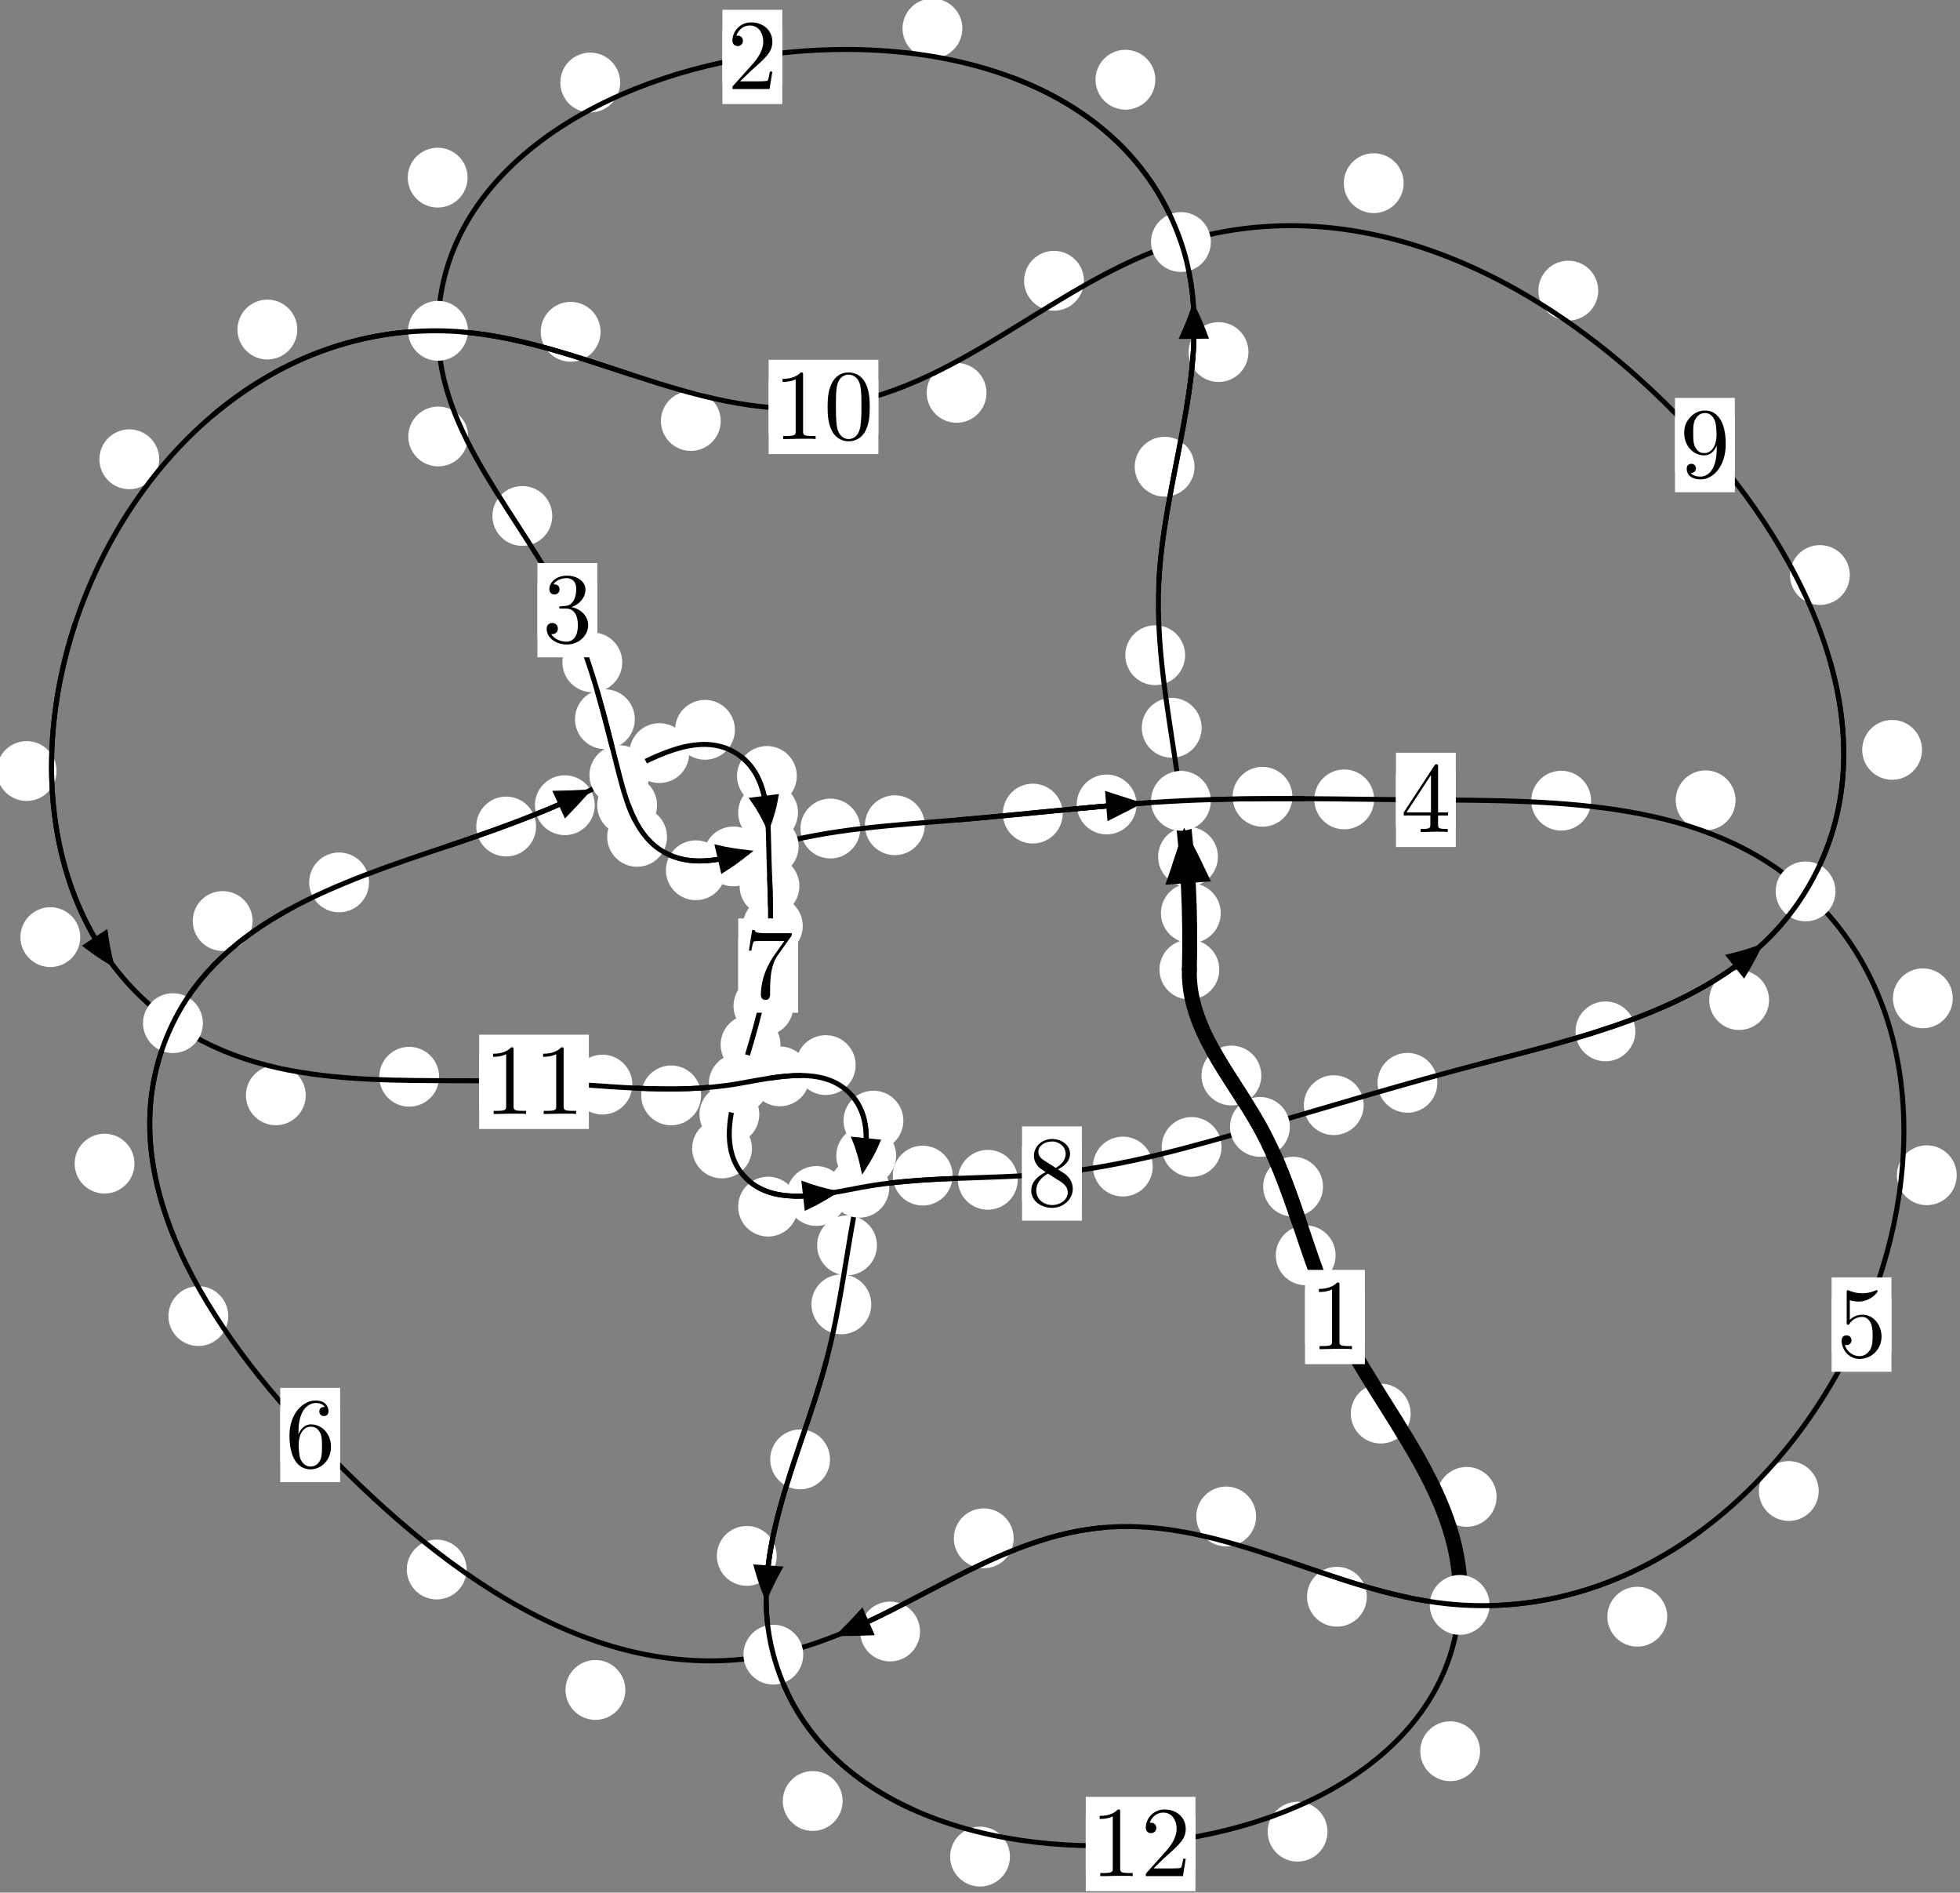 <?xml version="1.0"?>
<!-- Created by MetaPost 1.999 on 2021.07.06:0003 -->
<svg version="1.1" xmlns="http://www.w3.org/2000/svg" xmlns:xlink="http://www.w3.org/1999/xlink" width="195.845" height="189.07" viewBox="0 0 195.845 189.07">
<rect x="0" y="0" width="195.845" height="189.07" fill="#808080" stroke="none"/>
<!-- Original BoundingBox: -118.327408 -108.923355 77.517609 80.146210 -->
  <defs>
    <g transform="scale(0.01,0.01)" id="GLYPHcmr10_48">
      <path style="fill-rule: evenodd;" d="M460 -320C460 -400,455 -480,420 -554C374 -650,292 -666,250 -666C190 -666,117 -640,76 -547C44 -478,39 -400,39 -320C39 -245,43 -155,84 -79C127 2,200 22,249 22C303 22,379 1,423 -94C455 -163,460 -241,460 -320M249 -0C210 -0,151 -25,133 -121C122 -181,122 -273,122 -332C122 -396,122 -462,130 -516C149 -635,224 -644,249 -644C282 -644,348 -626,367 -527C377 -471,377 -395,377 -332C377 -257,377 -189,366 -125C351 -30,294 -0,249 -0"></path>
    </g>
    <g transform="scale(0.01,0.01)" id="GLYPHcmr10_49">
      <path style="fill-rule: evenodd;" d="M294 -640C294 -664,294 -666,271 -666C209 -602,121 -602,89 -602L89 -571C109 -571,168 -571,220 -597L220 -79C220 -43,217 -31,127 -31L95 -31L95 -0L257 -0L130 -3L217 -3L257 -3L297 -3L384 -3L419 -0L419 -31L387 -31C297 -31,294 -42,294 -79"></path>
    </g>
    <g transform="scale(0.01,0.01)" id="GLYPHcmr10_50">
      <path style="fill-rule: evenodd;" d="M127 -77L233 -180C389 -318,449 -372,449 -472C449 -586,359 -666,237 -666C124 -666,50 -574,50 -485C50 -429,100 -429,103 -429C120 -429,155 -441,155 -482C155 -508,137 -534,102 -534C94 -534,92 -534,89 -533C112 -598,166 -635,224 -635C315 -635,358 -554,358 -472C358 -392,308 -313,253 -251L61 -37C50 -26,50 -24,50 -0L421 -0L449 -174L424 -174C419 -144,412 -100,402 -85C395 -77,329 -77,307 -77"></path>
    </g>
    <g transform="scale(0.01,0.01)" id="GLYPHcmr10_51">
      <path style="fill-rule: evenodd;" d="M290 -352C372 -379,430 -449,430 -528C430 -610,342 -666,246 -666C145 -666,69 -606,69 -530C69 -497,91 -478,120 -478C151 -478,171 -500,171 -529C171 -579,124 -579,109 -579C140 -628,206 -641,242 -641C283 -641,338 -619,338 -529C338 -517,336 -459,310 -415C280 -367,246 -364,221 -363C213 -362,189 -360,182 -360C174 -359,167 -358,167 -348C167 -337,174 -337,191 -337L235 -337C317 -337,354 -269,354 -171C354 -35,285 -6,241 -6C198 -6,123 -23,88 -82C123 -77,154 -99,154 -137C154 -173,127 -193,98 -193C74 -193,42 -179,42 -135C42 -44,135 22,244 22C366 22,457 -69,457 -171C457 -253,394 -331,290 -352"></path>
    </g>
    <g transform="scale(0.01,0.01)" id="GLYPHcmr10_52">
      <path style="fill-rule: evenodd;" d="M294 -165L294 -78C294 -42,292 -31,218 -31L197 -31L197 -0L332 -0L238 -3L290 -3L332 -3L374 -3L427 -3L468 -0L468 -31L447 -31C373 -31,371 -42,371 -78L371 -165L471 -165L471 -196L371 -196L371 -651C371 -671,371 -677,355 -677C346 -677,343 -677,335 -665L28 -196L28 -165M300 -196L56 -196L300 -569"></path>
    </g>
    <g transform="scale(0.01,0.01)" id="GLYPHcmr10_53">
      <path style="fill-rule: evenodd;" d="M449 -201C449 -320,367 -420,259 -420C211 -420,168 -404,132 -369L132 -564C152 -558,185 -551,217 -551C340 -551,410 -642,410 -655C410 -661,407 -666,400 -666C399 -666,397 -666,392 -663C372 -654,323 -634,256 -634C216 -634,170 -641,123 -662C115 -665,113 -665,111 -665C101 -665,101 -657,101 -641L101 -345C101 -327,101 -319,115 -319C122 -319,124 -322,128 -328C139 -344,176 -398,257 -398C309 -398,334 -352,342 -334C358 -297,360 -258,360 -208C360 -173,360 -113,336 -71C312 -32,275 -6,229 -6C156 -6,99 -59,82 -118C85 -117,88 -116,99 -116C132 -116,149 -141,149 -165C149 -189,132 -214,99 -214C85 -214,50 -207,50 -161C50 -75,119 22,231 22C347 22,449 -74,449 -201"></path>
    </g>
    <g transform="scale(0.01,0.01)" id="GLYPHcmr10_54">
      <path style="fill-rule: evenodd;" d="M132 -328L132 -352C132 -605,256 -641,307 -641C331 -641,373 -635,395 -601C380 -601,340 -601,340 -556C340 -525,364 -510,386 -510C402 -510,432 -519,432 -558C432 -618,388 -666,305 -666C177 -666,42 -537,42 -316C42 -49,158 22,251 22C362 22,457 -72,457 -204C457 -331,368 -427,257 -427C189 -427,152 -376,132 -328M251 -6C188 -6,158 -66,152 -81C134 -128,134 -208,134 -226C134 -304,166 -404,256 -404C272 -404,318 -404,349 -342C367 -305,367 -254,367 -205C367 -157,367 -107,350 -71C320 -11,274 -6,251 -6"></path>
    </g>
    <g transform="scale(0.01,0.01)" id="GLYPHcmr10_55">
      <path style="fill-rule: evenodd;" d="M476 -609C485 -621,485 -623,485 -644L242 -644C120 -644,118 -657,114 -676L89 -676L56 -470L81 -470C84 -486,93 -549,106 -561C113 -567,191 -567,204 -567L411 -567C400 -551,321 -442,299 -409C209 -274,176 -135,176 -33C176 -23,176 22,222 22C268 22,268 -23,268 -33L268 -84C268 -139,271 -194,279 -248C283 -271,297 -357,341 -419"></path>
    </g>
    <g transform="scale(0.01,0.01)" id="GLYPHcmr10_56">
      <path style="fill-rule: evenodd;" d="M163 -457C117 -487,113 -521,113 -538C113 -599,178 -641,249 -641C322 -641,386 -589,386 -517C386 -460,347 -412,287 -377M309 -362C381 -399,430 -451,430 -517C430 -609,341 -666,250 -666C150 -666,69 -592,69 -499C69 -481,71 -436,113 -389C124 -377,161 -352,186 -335C128 -306,42 -250,42 -151C42 -45,144 22,249 22C362 22,457 -61,457 -168C457 -204,446 -249,408 -291C389 -312,373 -322,309 -362M209 -320L332 -242C360 -223,407 -193,407 -132C407 -58,332 -6,250 -6C164 -6,92 -68,92 -151C92 -209,124 -273,209 -320"></path>
    </g>
    <g transform="scale(0.01,0.01)" id="GLYPHcmr10_57">
      <path style="fill-rule: evenodd;" d="M367 -318L367 -286C367 -52,263 -6,205 -6C188 -6,134 -8,107 -42C151 -42,159 -71,159 -88C159 -119,135 -134,113 -134C97 -134,67 -125,67 -86C67 -19,121 22,206 22C335 22,457 -114,457 -329C457 -598,342 -666,253 -666C198 -666,149 -648,106 -603C65 -558,42 -516,42 -441C42 -316,130 -218,242 -218C303 -218,344 -260,367 -318M243 -241C227 -241,181 -241,150 -304C132 -341,132 -391,132 -440C132 -494,132 -541,153 -578C180 -628,218 -641,253 -641C299 -641,332 -607,349 -562C361 -530,365 -467,365 -421C365 -338,331 -241,243 -241"></path>
    </g>
  </defs>
  <path d="M121.978 91.225C121.978 90.432,121.663 89.672,121.103 89.111C120.542 88.551,119.782 88.236,118.989 88.236C118.197 88.236,117.437 88.551,116.876 89.111C116.316 89.672,116.001 90.432,116.001 91.225C116.001 92.018,116.316 92.778,116.876 93.338C117.437 93.899,118.197 94.214,118.989 94.214C119.782 94.214,120.542 93.899,121.103 93.338C121.663 92.778,121.978 92.018,121.978 91.225Z" style="fill: rgb(100%,100%,100%);stroke: none;"></path>
  <path d="M121.832 96.857C121.832 96.064,121.517 95.304,120.957 94.744C120.396 94.183,119.636 93.868,118.843 93.868C118.051 93.868,117.291 94.183,116.73 94.744C116.17 95.304,115.855 96.064,115.855 96.857C115.855 97.65,116.17 98.41,116.73 98.97C117.291 99.531,118.051 99.846,118.843 99.846C119.636 99.846,120.396 99.531,120.957 98.97C121.517 98.41,121.832 97.65,121.832 96.857Z" style="fill: rgb(100%,100%,100%);stroke: none;"></path>
  <path d="M120.066 72.705C120.066 71.912,119.751 71.152,119.19 70.592C118.63 70.031,117.869 69.716,117.077 69.716C116.284 69.716,115.524 70.031,114.963 70.592C114.403 71.152,114.088 71.912,114.088 72.705C114.088 73.498,114.403 74.258,114.963 74.818C115.524 75.379,116.284 75.694,117.077 75.694C117.869 75.694,118.63 75.379,119.19 74.818C119.751 74.258,120.066 73.498,120.066 72.705Z" style="fill: rgb(100%,100%,100%);stroke: none;"></path>
  <path d="M121.696 85.59C121.696 84.797,121.381 84.037,120.821 83.476C120.26 82.916,119.5 82.601,118.707 82.601C117.915 82.601,117.155 82.916,116.594 83.476C116.034 84.037,115.719 84.797,115.719 85.59C115.719 86.382,116.034 87.142,116.594 87.703C117.155 88.263,117.915 88.578,118.707 88.578C119.5 88.578,120.26 88.263,120.821 87.703C121.381 87.142,121.696 86.382,121.696 85.59Z" style="fill: rgb(100%,100%,100%);stroke: none;"></path>
  <path d="M119.358 46.624C119.358 45.832,119.043 45.072,118.483 44.511C117.922 43.951,117.162 43.636,116.37 43.636C115.577 43.636,114.817 43.951,114.256 44.511C113.696 45.072,113.381 45.832,113.381 46.624C113.381 47.417,113.696 48.177,114.256 48.738C114.817 49.298,115.577 49.613,116.37 49.613C117.162 49.613,117.922 49.298,118.483 48.738C119.043 48.177,119.358 47.417,119.358 46.624Z" style="fill: rgb(100%,100%,100%);stroke: none;"></path>
  <path d="M118.418 65.454C118.418 64.662,118.103 63.902,117.543 63.341C116.982 62.781,116.222 62.466,115.429 62.466C114.637 62.466,113.877 62.781,113.316 63.341C112.756 63.902,112.441 64.662,112.441 65.454C112.441 66.247,112.756 67.007,113.316 67.568C113.877 68.128,114.637 68.443,115.429 68.443C116.222 68.443,116.982 68.128,117.543 67.568C118.103 67.007,118.418 66.247,118.418 65.454Z" style="fill: rgb(100%,100%,100%);stroke: none;"></path>
  <path d="M115.443 7.964C115.443 7.171,115.129 6.411,114.568 5.851C114.008 5.29,113.247 4.975,112.455 4.975C111.662 4.975,110.902 5.29,110.341 5.851C109.781 6.411,109.466 7.171,109.466 7.964C109.466 8.757,109.781 9.517,110.341 10.077C110.902 10.638,111.662 10.953,112.455 10.953C113.247 10.953,114.008 10.638,114.568 10.077C115.129 9.517,115.443 8.757,115.443 7.964Z" style="fill: rgb(100%,100%,100%);stroke: none;"></path>
  <path d="M124.748 35.17C124.748 34.377,124.433 33.617,123.872 33.057C123.312 32.496,122.552 32.181,121.759 32.181C120.966 32.181,120.206 32.496,119.646 33.057C119.085 33.617,118.77 34.377,118.77 35.17C118.77 35.963,119.085 36.723,119.646 37.283C120.206 37.844,120.966 38.159,121.759 38.159C122.552 38.159,123.312 37.844,123.872 37.283C124.433 36.723,124.748 35.963,124.748 35.17Z" style="fill: rgb(100%,100%,100%);stroke: none;"></path>
  <path d="M61.966 8.245C61.966 7.452,61.651 6.692,61.09 6.132C60.53 5.571,59.769 5.256,58.977 5.256C58.184 5.256,57.424 5.571,56.863 6.132C56.303 6.692,55.988 7.452,55.988 8.245C55.988 9.038,56.303 9.798,56.863 10.358C57.424 10.919,58.184 11.234,58.977 11.234C59.769 11.234,60.53 10.919,61.09 10.358C61.651 9.798,61.966 9.038,61.966 8.245Z" style="fill: rgb(100%,100%,100%);stroke: none;"></path>
  <path d="M96.159 2.843C96.159 2.05,95.844 1.29,95.284 0.729C94.723 0.169,93.963 -0.146,93.17 -0.146C92.378 -0.146,91.617 0.169,91.057 0.729C90.496 1.29,90.181 2.05,90.181 2.843C90.181 3.635,90.496 4.395,91.057 4.956C91.617 5.516,92.378 5.831,93.17 5.831C93.963 5.831,94.723 5.516,95.284 4.956C95.844 4.395,96.159 3.635,96.159 2.843Z" style="fill: rgb(100%,100%,100%);stroke: none;"></path>
  <path d="M46.776 43.603C46.776 42.81,46.461 42.05,45.901 41.49C45.34 40.929,44.58 40.614,43.787 40.614C42.995 40.614,42.235 40.929,41.674 41.49C41.114 42.05,40.799 42.81,40.799 43.603C40.799 44.396,41.114 45.156,41.674 45.716C42.235 46.277,42.995 46.592,43.787 46.592C44.58 46.592,45.34 46.277,45.901 45.716C46.461 45.156,46.776 44.396,46.776 43.603Z" style="fill: rgb(100%,100%,100%);stroke: none;"></path>
  <path d="M46.719 17.745C46.719 16.952,46.404 16.192,45.844 15.631C45.283 15.071,44.523 14.756,43.73 14.756C42.938 14.756,42.178 15.071,41.617 15.631C41.057 16.192,40.742 16.952,40.742 17.745C40.742 18.537,41.057 19.297,41.617 19.858C42.178 20.418,42.938 20.733,43.73 20.733C44.523 20.733,45.283 20.418,45.844 19.858C46.404 19.297,46.719 18.537,46.719 17.745Z" style="fill: rgb(100%,100%,100%);stroke: none;"></path>
  <path d="M62.174 66.169C62.174 65.376,61.859 64.616,61.299 64.055C60.738 63.495,59.978 63.18,59.186 63.18C58.393 63.18,57.633 63.495,57.072 64.055C56.512 64.616,56.197 65.376,56.197 66.169C56.197 66.961,56.512 67.722,57.072 68.282C57.633 68.842,58.393 69.157,59.186 69.157C59.978 69.157,60.738 68.842,61.299 68.282C61.859 67.722,62.174 66.961,62.174 66.169Z" style="fill: rgb(100%,100%,100%);stroke: none;"></path>
  <path d="M55.182 51.544C55.182 50.751,54.867 49.991,54.307 49.43C53.746 48.87,52.986 48.555,52.193 48.555C51.401 48.555,50.641 48.87,50.08 49.43C49.52 49.991,49.205 50.751,49.205 51.544C49.205 52.336,49.52 53.096,50.08 53.657C50.641 54.217,51.401 54.532,52.193 54.532C52.986 54.532,53.746 54.217,54.307 53.657C54.867 53.096,55.182 52.336,55.182 51.544Z" style="fill: rgb(100%,100%,100%);stroke: none;"></path>
  <path d="M65.65 80.444C65.65 79.651,65.335 78.891,64.775 78.331C64.214 77.77,63.454 77.455,62.661 77.455C61.869 77.455,61.108 77.77,60.548 78.331C59.987 78.891,59.673 79.651,59.673 80.444C59.673 81.237,59.987 81.997,60.548 82.557C61.108 83.118,61.869 83.433,62.661 83.433C63.454 83.433,64.214 83.118,64.775 82.557C65.335 81.997,65.65 81.237,65.65 80.444Z" style="fill: rgb(100%,100%,100%);stroke: none;"></path>
  <path d="M63.431 71.847C63.431 71.054,63.116 70.294,62.556 69.733C61.995 69.173,61.235 68.858,60.443 68.858C59.65 68.858,58.89 69.173,58.329 69.733C57.769 70.294,57.454 71.054,57.454 71.847C57.454 72.639,57.769 73.399,58.329 73.96C58.89 74.52,59.65 74.835,60.443 74.835C61.235 74.835,61.995 74.52,62.556 73.96C63.116 73.399,63.431 72.639,63.431 71.847Z" style="fill: rgb(100%,100%,100%);stroke: none;"></path>
  <path d="M72.517 86.938C72.517 86.145,72.202 85.385,71.642 84.825C71.081 84.264,70.321 83.949,69.529 83.949C68.736 83.949,67.976 84.264,67.415 84.825C66.855 85.385,66.54 86.145,66.54 86.938C66.54 87.731,66.855 88.491,67.415 89.051C67.976 89.612,68.736 89.927,69.529 89.927C70.321 89.927,71.081 89.612,71.642 89.051C72.202 88.491,72.517 87.731,72.517 86.938Z" style="fill: rgb(100%,100%,100%);stroke: none;"></path>
  <path d="M66.649 83.602C66.649 82.809,66.334 82.049,65.774 81.488C65.213 80.928,64.453 80.613,63.66 80.613C62.868 80.613,62.107 80.928,61.547 81.488C60.986 82.049,60.672 82.809,60.672 83.602C60.672 84.394,60.986 85.155,61.547 85.715C62.107 86.275,62.868 86.59,63.66 86.59C64.453 86.59,65.213 86.275,65.774 85.715C66.334 85.155,66.649 84.394,66.649 83.602Z" style="fill: rgb(100%,100%,100%);stroke: none;"></path>
  <path d="M85.959 82.769C85.959 81.976,85.644 81.216,85.084 80.655C84.523 80.095,83.763 79.78,82.971 79.78C82.178 79.78,81.418 80.095,80.857 80.655C80.297 81.216,79.982 81.976,79.982 82.769C79.982 83.561,80.297 84.321,80.857 84.882C81.418 85.442,82.178 85.757,82.971 85.757C83.763 85.757,84.523 85.442,85.084 84.882C85.644 84.321,85.959 83.561,85.959 82.769Z" style="fill: rgb(100%,100%,100%);stroke: none;"></path>
  <path d="M76.276 85.554C76.276 84.762,75.961 84.001,75.401 83.441C74.84 82.88,74.08 82.566,73.287 82.566C72.495 82.566,71.734 82.88,71.174 83.441C70.614 84.001,70.299 84.762,70.299 85.554C70.299 86.347,70.614 87.107,71.174 87.668C71.734 88.228,72.495 88.543,73.287 88.543C74.08 88.543,74.84 88.228,75.401 87.668C75.961 87.107,76.276 86.347,76.276 85.554Z" style="fill: rgb(100%,100%,100%);stroke: none;"></path>
  <path d="M106.186 81.277C106.186 80.484,105.871 79.724,105.31 79.164C104.75 78.603,103.99 78.288,103.197 78.288C102.404 78.288,101.644 78.603,101.084 79.164C100.523 79.724,100.208 80.484,100.208 81.277C100.208 82.07,100.523 82.83,101.084 83.39C101.644 83.951,102.404 84.266,103.197 84.266C103.99 84.266,104.75 83.951,105.31 83.39C105.871 82.83,106.186 82.07,106.186 81.277Z" style="fill: rgb(100%,100%,100%);stroke: none;"></path>
  <path d="M92.4 82.438C92.4 81.645,92.085 80.885,91.525 80.324C90.964 79.764,90.204 79.449,89.412 79.449C88.619 79.449,87.859 79.764,87.298 80.324C86.738 80.885,86.423 81.645,86.423 82.438C86.423 83.23,86.738 83.991,87.298 84.551C87.859 85.111,88.619 85.426,89.412 85.426C90.204 85.426,90.964 85.111,91.525 84.551C92.085 83.991,92.4 83.23,92.4 82.438Z" style="fill: rgb(100%,100%,100%);stroke: none;"></path>
  <path d="M129.139 79.599C129.139 78.806,128.824 78.046,128.264 77.486C127.703 76.925,126.943 76.61,126.151 76.61C125.358 76.61,124.598 76.925,124.037 77.486C123.477 78.046,123.162 78.806,123.162 79.599C123.162 80.392,123.477 81.152,124.037 81.712C124.598 82.273,125.358 82.588,126.151 82.588C126.943 82.588,127.703 82.273,128.264 81.712C128.824 81.152,129.139 80.392,129.139 79.599Z" style="fill: rgb(100%,100%,100%);stroke: none;"></path>
  <path d="M113.567 80.365C113.567 79.573,113.252 78.812,112.691 78.252C112.131 77.691,111.371 77.377,110.578 77.377C109.785 77.377,109.025 77.691,108.465 78.252C107.904 78.812,107.589 79.573,107.589 80.365C107.589 81.158,107.904 81.918,108.465 82.479C109.025 83.039,109.785 83.354,110.578 83.354C111.371 83.354,112.131 83.039,112.691 82.479C113.252 81.918,113.567 81.158,113.567 80.365Z" style="fill: rgb(100%,100%,100%);stroke: none;"></path>
  <path d="M158.984 79.986C158.984 79.194,158.669 78.433,158.108 77.873C157.548 77.312,156.788 76.998,155.995 76.998C155.202 76.998,154.442 77.312,153.882 77.873C153.321 78.433,153.006 79.194,153.006 79.986C153.006 80.779,153.321 81.539,153.882 82.1C154.442 82.66,155.202 82.975,155.995 82.975C156.788 82.975,157.548 82.66,158.108 82.1C158.669 81.539,158.984 80.779,158.984 79.986Z" style="fill: rgb(100%,100%,100%);stroke: none;"></path>
  <path d="M137.303 79.858C137.303 79.066,136.988 78.306,136.427 77.745C135.867 77.185,135.107 76.87,134.314 76.87C133.521 76.87,132.761 77.185,132.201 77.745C131.64 78.306,131.325 79.066,131.325 79.858C131.325 80.651,131.64 81.411,132.201 81.972C132.761 82.532,133.521 82.847,134.314 82.847C135.107 82.847,135.867 82.532,136.427 81.972C136.988 81.411,137.303 80.651,137.303 79.858Z" style="fill: rgb(100%,100%,100%);stroke: none;"></path>
  <path d="M195.123 99.731C195.123 98.938,194.808 98.178,194.248 97.618C193.687 97.057,192.927 96.742,192.134 96.742C191.342 96.742,190.581 97.057,190.021 97.618C189.46 98.178,189.145 98.938,189.145 99.731C189.145 100.524,189.46 101.284,190.021 101.844C190.581 102.405,191.342 102.72,192.134 102.72C192.927 102.72,193.687 102.405,194.248 101.844C194.808 101.284,195.123 100.524,195.123 99.731Z" style="fill: rgb(100%,100%,100%);stroke: none;"></path>
  <path d="M173.417 79.95C173.417 79.157,173.102 78.397,172.542 77.837C171.981 77.276,171.221 76.961,170.429 76.961C169.636 76.961,168.876 77.276,168.315 77.837C167.755 78.397,167.44 79.157,167.44 79.95C167.44 80.743,167.755 81.503,168.315 82.063C168.876 82.624,169.636 82.939,170.429 82.939C171.221 82.939,171.981 82.624,172.542 82.063C173.102 81.503,173.417 80.743,173.417 79.95Z" style="fill: rgb(100%,100%,100%);stroke: none;"></path>
  <path d="M181.726 148.95C181.726 148.157,181.411 147.397,180.85 146.836C180.29 146.276,179.53 145.961,178.737 145.961C177.944 145.961,177.184 146.276,176.624 146.836C176.063 147.397,175.748 148.157,175.748 148.95C175.748 149.742,176.063 150.502,176.624 151.063C177.184 151.623,177.944 151.938,178.737 151.938C179.53 151.938,180.29 151.623,180.85 151.063C181.411 150.502,181.726 149.742,181.726 148.95Z" style="fill: rgb(100%,100%,100%);stroke: none;"></path>
  <path d="M195.518 117.406C195.518 116.613,195.203 115.853,194.642 115.293C194.082 114.732,193.322 114.417,192.529 114.417C191.736 114.417,190.976 114.732,190.416 115.293C189.855 115.853,189.54 116.613,189.54 117.406C189.54 118.199,189.855 118.959,190.416 119.519C190.976 120.08,191.736 120.395,192.529 120.395C193.322 120.395,194.082 120.08,194.642 119.519C195.203 118.959,195.518 118.199,195.518 117.406Z" style="fill: rgb(100%,100%,100%);stroke: none;"></path>
  <path d="M136.574 159.511C136.574 158.719,136.259 157.958,135.699 157.398C135.138 156.837,134.378 156.522,133.586 156.522C132.793 156.522,132.033 156.837,131.472 157.398C130.912 157.958,130.597 158.719,130.597 159.511C130.597 160.304,130.912 161.064,131.472 161.625C132.033 162.185,132.793 162.5,133.586 162.5C134.378 162.5,135.138 162.185,135.699 161.625C136.259 161.064,136.574 160.304,136.574 159.511Z" style="fill: rgb(100%,100%,100%);stroke: none;"></path>
  <path d="M166.587 161.507C166.587 160.714,166.272 159.954,165.712 159.393C165.151 158.833,164.391 158.518,163.598 158.518C162.806 158.518,162.045 158.833,161.485 159.393C160.924 159.954,160.609 160.714,160.609 161.507C160.609 162.299,160.924 163.059,161.485 163.62C162.045 164.18,162.806 164.495,163.598 164.495C164.391 164.495,165.151 164.18,165.712 163.62C166.272 163.059,166.587 162.299,166.587 161.507Z" style="fill: rgb(100%,100%,100%);stroke: none;"></path>
  <path d="M101.286 153.677C101.286 152.885,100.971 152.124,100.41 151.564C99.85 151.003,99.089 150.689,98.297 150.689C97.504 150.689,96.744 151.003,96.183 151.564C95.623 152.124,95.308 152.885,95.308 153.677C95.308 154.47,95.623 155.23,96.183 155.791C96.744 156.351,97.504 156.666,98.297 156.666C99.089 156.666,99.85 156.351,100.41 155.791C100.971 155.23,101.286 154.47,101.286 153.677Z" style="fill: rgb(100%,100%,100%);stroke: none;"></path>
  <path d="M125.511 151.494C125.511 150.701,125.196 149.941,124.636 149.381C124.075 148.82,123.315 148.505,122.522 148.505C121.73 148.505,120.969 148.82,120.409 149.381C119.848 149.941,119.534 150.701,119.534 151.494C119.534 152.287,119.848 153.047,120.409 153.607C120.969 154.168,121.73 154.483,122.522 154.483C123.315 154.483,124.075 154.168,124.636 153.607C125.196 153.047,125.511 152.287,125.511 151.494Z" style="fill: rgb(100%,100%,100%);stroke: none;"></path>
  <path d="M62.485 168.823C62.485 168.03,62.17 167.27,61.609 166.71C61.049 166.149,60.289 165.834,59.496 165.834C58.703 165.834,57.943 166.149,57.383 166.71C56.822 167.27,56.507 168.03,56.507 168.823C56.507 169.616,56.822 170.376,57.383 170.936C57.943 171.497,58.703 171.812,59.496 171.812C60.289 171.812,61.049 171.497,61.609 170.936C62.17 170.376,62.485 169.616,62.485 168.823Z" style="fill: rgb(100%,100%,100%);stroke: none;"></path>
  <path d="M91.928 162.985C91.928 162.193,91.613 161.433,91.053 160.872C90.492 160.312,89.732 159.997,88.939 159.997C88.147 159.997,87.387 160.312,86.826 160.872C86.266 161.433,85.951 162.193,85.951 162.985C85.951 163.778,86.266 164.538,86.826 165.099C87.387 165.659,88.147 165.974,88.939 165.974C89.732 165.974,90.492 165.659,91.053 165.099C91.613 164.538,91.928 163.778,91.928 162.985Z" style="fill: rgb(100%,100%,100%);stroke: none;"></path>
  <path d="M22.807 131.474C22.807 130.682,22.492 129.922,21.932 129.361C21.371 128.801,20.611 128.486,19.818 128.486C19.026 128.486,18.266 128.801,17.705 129.361C17.145 129.922,16.83 130.682,16.83 131.474C16.83 132.267,17.145 133.027,17.705 133.588C18.266 134.148,19.026 134.463,19.818 134.463C20.611 134.463,21.371 134.148,21.932 133.588C22.492 133.027,22.807 132.267,22.807 131.474Z" style="fill: rgb(100%,100%,100%);stroke: none;"></path>
  <path d="M46.625 156.793C46.625 156,46.31 155.24,45.749 154.68C45.189 154.119,44.429 153.804,43.636 153.804C42.843 153.804,42.083 154.119,41.523 154.68C40.962 155.24,40.647 156,40.647 156.793C40.647 157.586,40.962 158.346,41.523 158.906C42.083 159.467,42.843 159.782,43.636 159.782C44.429 159.782,45.189 159.467,45.749 158.906C46.31 158.346,46.625 157.586,46.625 156.793Z" style="fill: rgb(100%,100%,100%);stroke: none;"></path>
  <path d="M25.239 92.007C25.239 91.215,24.924 90.455,24.363 89.894C23.803 89.334,23.043 89.019,22.25 89.019C21.457 89.019,20.697 89.334,20.137 89.894C19.576 90.455,19.261 91.215,19.261 92.007C19.261 92.8,19.576 93.56,20.137 94.121C20.697 94.681,21.457 94.996,22.25 94.996C23.043 94.996,23.803 94.681,24.363 94.121C24.924 93.56,25.239 92.8,25.239 92.007Z" style="fill: rgb(100%,100%,100%);stroke: none;"></path>
  <path d="M13.436 116.244C13.436 115.452,13.121 114.692,12.56 114.131C12 113.571,11.24 113.256,10.447 113.256C9.654 113.256,8.894 113.571,8.334 114.131C7.773 114.692,7.458 115.452,7.458 116.244C7.458 117.037,7.773 117.797,8.334 118.358C8.894 118.918,9.654 119.233,10.447 119.233C11.24 119.233,12 118.918,12.56 118.358C13.121 117.797,13.436 117.037,13.436 116.244Z" style="fill: rgb(100%,100%,100%);stroke: none;"></path>
  <path d="M53.567 82.569C53.567 81.776,53.252 81.016,52.691 80.455C52.131 79.895,51.371 79.58,50.578 79.58C49.785 79.58,49.025 79.895,48.465 80.455C47.904 81.016,47.589 81.776,47.589 82.569C47.589 83.361,47.904 84.121,48.465 84.682C49.025 85.242,49.785 85.557,50.578 85.557C51.371 85.557,52.131 85.242,52.691 84.682C53.252 84.121,53.567 83.361,53.567 82.569Z" style="fill: rgb(100%,100%,100%);stroke: none;"></path>
  <path d="M36.872 88.151C36.872 87.358,36.557 86.598,35.996 86.037C35.436 85.477,34.676 85.162,33.883 85.162C33.09 85.162,32.33 85.477,31.77 86.037C31.209 86.598,30.894 87.358,30.894 88.151C30.894 88.943,31.209 89.704,31.77 90.264C32.33 90.825,33.09 91.139,33.883 91.139C34.676 91.139,35.436 90.825,35.996 90.264C36.557 89.704,36.872 88.943,36.872 88.151Z" style="fill: rgb(100%,100%,100%);stroke: none;"></path>
  <path d="M68.873 75.233C68.873 74.441,68.558 73.681,67.997 73.12C67.437 72.56,66.677 72.245,65.884 72.245C65.091 72.245,64.331 72.56,63.771 73.12C63.21 73.681,62.895 74.441,62.895 75.233C62.895 76.026,63.21 76.786,63.771 77.347C64.331 77.907,65.091 78.222,65.884 78.222C66.677 78.222,67.437 77.907,67.997 77.347C68.558 76.786,68.873 76.026,68.873 75.233Z" style="fill: rgb(100%,100%,100%);stroke: none;"></path>
  <path d="M59.428 80.44C59.428 79.647,59.113 78.887,58.553 78.326C57.992 77.766,57.232 77.451,56.44 77.451C55.647 77.451,54.887 77.766,54.326 78.326C53.766 78.887,53.451 79.647,53.451 80.44C53.451 81.232,53.766 81.992,54.326 82.553C54.887 83.113,55.647 83.428,56.44 83.428C57.232 83.428,57.992 83.113,58.553 82.553C59.113 81.992,59.428 81.232,59.428 80.44Z" style="fill: rgb(100%,100%,100%);stroke: none;"></path>
  <path d="M79.619 77.516C79.619 76.724,79.304 75.964,78.744 75.403C78.183 74.843,77.423 74.528,76.631 74.528C75.838 74.528,75.078 74.843,74.517 75.403C73.957 75.964,73.642 76.724,73.642 77.516C73.642 78.309,73.957 79.069,74.517 79.63C75.078 80.19,75.838 80.505,76.631 80.505C77.423 80.505,78.183 80.19,78.744 79.63C79.304 79.069,79.619 78.309,79.619 77.516Z" style="fill: rgb(100%,100%,100%);stroke: none;"></path>
  <path d="M73.432 72.907C73.432 72.114,73.117 71.354,72.556 70.794C71.996 70.233,71.236 69.918,70.443 69.918C69.65 69.918,68.89 70.233,68.33 70.794C67.769 71.354,67.454 72.114,67.454 72.907C67.454 73.7,67.769 74.46,68.33 75.02C68.89 75.581,69.65 75.896,70.443 75.896C71.236 75.896,71.996 75.581,72.556 75.02C73.117 74.46,73.432 73.7,73.432 72.907Z" style="fill: rgb(100%,100%,100%);stroke: none;"></path>
  <path d="M79.876 88.517C79.876 87.725,79.561 86.965,79.001 86.404C78.44 85.844,77.68 85.529,76.887 85.529C76.095 85.529,75.335 85.844,74.774 86.404C74.214 86.965,73.899 87.725,73.899 88.517C73.899 89.31,74.214 90.07,74.774 90.631C75.335 91.191,76.095 91.506,76.887 91.506C77.68 91.506,78.44 91.191,79.001 90.631C79.561 90.07,79.876 89.31,79.876 88.517Z" style="fill: rgb(100%,100%,100%);stroke: none;"></path>
  <path d="M79.734 81.183C79.734 80.39,79.419 79.63,78.859 79.069C78.299 78.509,77.538 78.194,76.746 78.194C75.953 78.194,75.193 78.509,74.632 79.069C74.072 79.63,73.757 80.39,73.757 81.183C73.757 81.975,74.072 82.735,74.632 83.296C75.193 83.856,75.953 84.171,76.746 84.171C77.538 84.171,78.299 83.856,78.859 83.296C79.419 82.735,79.734 81.975,79.734 81.183Z" style="fill: rgb(100%,100%,100%);stroke: none;"></path>
  <path d="M79.274 100.491C79.274 99.698,78.959 98.938,78.398 98.378C77.838 97.817,77.078 97.502,76.285 97.502C75.492 97.502,74.732 97.817,74.172 98.378C73.611 98.938,73.296 99.698,73.296 100.491C73.296 101.284,73.611 102.044,74.172 102.604C74.732 103.165,75.492 103.48,76.285 103.48C77.078 103.48,77.838 103.165,78.398 102.604C78.959 102.044,79.274 101.284,79.274 100.491Z" style="fill: rgb(100%,100%,100%);stroke: none;"></path>
  <path d="M80.211 92.504C80.211 91.712,79.897 90.952,79.336 90.391C78.776 89.831,78.015 89.516,77.223 89.516C76.43 89.516,75.67 89.831,75.109 90.391C74.549 90.952,74.234 91.712,74.234 92.504C74.234 93.297,74.549 94.057,75.109 94.618C75.67 95.178,76.43 95.493,77.223 95.493C78.015 95.493,78.776 95.178,79.336 94.618C79.897 94.057,80.211 93.297,80.211 92.504Z" style="fill: rgb(100%,100%,100%);stroke: none;"></path>
  <path d="M75.87 111.319C75.87 110.526,75.555 109.766,74.994 109.206C74.434 108.645,73.674 108.33,72.881 108.33C72.088 108.33,71.328 108.645,70.768 109.206C70.207 109.766,69.892 110.526,69.892 111.319C69.892 112.112,70.207 112.872,70.768 113.432C71.328 113.993,72.088 114.308,72.881 114.308C73.674 114.308,74.434 113.993,74.994 113.432C75.555 112.872,75.87 112.112,75.87 111.319Z" style="fill: rgb(100%,100%,100%);stroke: none;"></path>
  <path d="M77.984 104.363C77.984 103.571,77.669 102.81,77.108 102.25C76.548 101.689,75.788 101.375,74.995 101.375C74.202 101.375,73.442 101.689,72.882 102.25C72.321 102.81,72.006 103.571,72.006 104.363C72.006 105.156,72.321 105.916,72.882 106.477C73.442 107.037,74.202 107.352,74.995 107.352C75.788 107.352,76.548 107.037,77.108 106.477C77.669 105.916,77.984 105.156,77.984 104.363Z" style="fill: rgb(100%,100%,100%);stroke: none;"></path>
  <path d="M79.733 120.539C79.733 119.746,79.418 118.986,78.858 118.426C78.297 117.865,77.537 117.55,76.744 117.55C75.952 117.55,75.191 117.865,74.631 118.426C74.071 118.986,73.756 119.746,73.756 120.539C73.756 121.332,74.071 122.092,74.631 122.652C75.191 123.213,75.952 123.528,76.744 123.528C77.537 123.528,78.297 123.213,78.858 122.652C79.418 122.092,79.733 121.332,79.733 120.539Z" style="fill: rgb(100%,100%,100%);stroke: none;"></path>
  <path d="M75.137 114.728C75.137 113.936,74.822 113.175,74.261 112.615C73.701 112.054,72.941 111.739,72.148 111.739C71.355 111.739,70.595 112.054,70.035 112.615C69.474 113.175,69.159 113.936,69.159 114.728C69.159 115.521,69.474 116.281,70.035 116.842C70.595 117.402,71.355 117.717,72.148 117.717C72.941 117.717,73.701 117.402,74.261 116.842C74.822 116.281,75.137 115.521,75.137 114.728Z" style="fill: rgb(100%,100%,100%);stroke: none;"></path>
  <path d="M95.187 117.442C95.187 116.649,94.872 115.889,94.311 115.329C93.751 114.768,92.991 114.453,92.198 114.453C91.405 114.453,90.645 114.768,90.085 115.329C89.524 115.889,89.209 116.649,89.209 117.442C89.209 118.235,89.524 118.995,90.085 119.555C90.645 120.116,91.405 120.431,92.198 120.431C92.991 120.431,93.751 120.116,94.311 119.555C94.872 118.995,95.187 118.235,95.187 117.442Z" style="fill: rgb(100%,100%,100%);stroke: none;"></path>
  <path d="M84.558 119.477C84.558 118.684,84.243 117.924,83.683 117.364C83.123 116.803,82.362 116.488,81.57 116.488C80.777 116.488,80.017 116.803,79.456 117.364C78.896 117.924,78.581 118.684,78.581 119.477C78.581 120.27,78.896 121.03,79.456 121.59C80.017 122.151,80.777 122.466,81.57 122.466C82.362 122.466,83.123 122.151,83.683 121.59C84.243 121.03,84.558 120.27,84.558 119.477Z" style="fill: rgb(100%,100%,100%);stroke: none;"></path>
  <path d="M115.185 116.539C115.185 115.746,114.87 114.986,114.31 114.425C113.749 113.865,112.989 113.55,112.197 113.55C111.404 113.55,110.644 113.865,110.083 114.425C109.523 114.986,109.208 115.746,109.208 116.539C109.208 117.331,109.523 118.092,110.083 118.652C110.644 119.213,111.404 119.527,112.197 119.527C112.989 119.527,113.749 119.213,114.31 118.652C114.87 118.092,115.185 117.331,115.185 116.539Z" style="fill: rgb(100%,100%,100%);stroke: none;"></path>
  <path d="M101.691 117.861C101.691 117.068,101.376 116.308,100.815 115.748C100.255 115.187,99.495 114.872,98.702 114.872C97.909 114.872,97.149 115.187,96.589 115.748C96.028 116.308,95.713 117.068,95.713 117.861C95.713 118.654,96.028 119.414,96.589 119.974C97.149 120.535,97.909 120.85,98.702 120.85C99.495 120.85,100.255 120.535,100.815 119.974C101.376 119.414,101.691 118.654,101.691 117.861Z" style="fill: rgb(100%,100%,100%);stroke: none;"></path>
  <path d="M136.26 110.404C136.26 109.612,135.946 108.852,135.385 108.291C134.825 107.731,134.064 107.416,133.272 107.416C132.479 107.416,131.719 107.731,131.158 108.291C130.598 108.852,130.283 109.612,130.283 110.404C130.283 111.197,130.598 111.957,131.158 112.518C131.719 113.078,132.479 113.393,133.272 113.393C134.064 113.393,134.825 113.078,135.385 112.518C135.946 111.957,136.26 111.197,136.26 110.404Z" style="fill: rgb(100%,100%,100%);stroke: none;"></path>
  <path d="M122.056 114.581C122.056 113.789,121.741 113.028,121.181 112.468C120.62 111.908,119.86 111.593,119.068 111.593C118.275 111.593,117.515 111.908,116.954 112.468C116.394 113.028,116.079 113.789,116.079 114.581C116.079 115.374,116.394 116.134,116.954 116.695C117.515 117.255,118.275 117.57,119.068 117.57C119.86 117.57,120.62 117.255,121.181 116.695C121.741 116.134,122.056 115.374,122.056 114.581Z" style="fill: rgb(100%,100%,100%);stroke: none;"></path>
  <path d="M163.406 103.032C163.406 102.239,163.091 101.479,162.531 100.919C161.97 100.358,161.21 100.043,160.417 100.043C159.625 100.043,158.864 100.358,158.304 100.919C157.743 101.479,157.428 102.239,157.428 103.032C157.428 103.825,157.743 104.585,158.304 105.145C158.864 105.706,159.625 106.021,160.417 106.021C161.21 106.021,161.97 105.706,162.531 105.145C163.091 104.585,163.406 103.825,163.406 103.032Z" style="fill: rgb(100%,100%,100%);stroke: none;"></path>
  <path d="M143.622 108.17C143.622 107.377,143.307 106.617,142.747 106.056C142.187 105.496,141.426 105.181,140.634 105.181C139.841 105.181,139.081 105.496,138.52 106.056C137.96 106.617,137.645 107.377,137.645 108.17C137.645 108.962,137.96 109.722,138.52 110.283C139.081 110.843,139.841 111.158,140.634 111.158C141.426 111.158,142.187 110.843,142.747 110.283C143.307 109.722,143.622 108.962,143.622 108.17Z" style="fill: rgb(100%,100%,100%);stroke: none;"></path>
  <path d="M192.052 74.91C192.052 74.118,191.737 73.358,191.176 72.797C190.616 72.237,189.856 71.922,189.063 71.922C188.27 71.922,187.51 72.237,186.95 72.797C186.389 73.358,186.074 74.118,186.074 74.91C186.074 75.703,186.389 76.463,186.95 77.024C187.51 77.584,188.27 77.899,189.063 77.899C189.856 77.899,190.616 77.584,191.176 77.024C191.737 76.463,192.052 75.703,192.052 74.91Z" style="fill: rgb(100%,100%,100%);stroke: none;"></path>
  <path d="M176.765 99.905C176.765 99.112,176.45 98.352,175.889 97.792C175.329 97.231,174.569 96.916,173.776 96.916C172.983 96.916,172.223 97.231,171.663 97.792C171.102 98.352,170.787 99.112,170.787 99.905C170.787 100.698,171.102 101.458,171.663 102.018C172.223 102.579,172.983 102.894,173.776 102.894C174.569 102.894,175.329 102.579,175.889 102.018C176.45 101.458,176.765 100.698,176.765 99.905Z" style="fill: rgb(100%,100%,100%);stroke: none;"></path>
  <path d="M159.695 29.033C159.695 28.24,159.38 27.48,158.82 26.919C158.259 26.359,157.499 26.044,156.706 26.044C155.914 26.044,155.154 26.359,154.593 26.919C154.033 27.48,153.718 28.24,153.718 29.033C153.718 29.825,154.033 30.585,154.593 31.146C155.154 31.706,155.914 32.021,156.706 32.021C157.499 32.021,158.259 31.706,158.82 31.146C159.38 30.585,159.695 29.825,159.695 29.033Z" style="fill: rgb(100%,100%,100%);stroke: none;"></path>
  <path d="M184.834 57.443C184.834 56.651,184.519 55.891,183.958 55.33C183.398 54.77,182.638 54.455,181.845 54.455C181.052 54.455,180.292 54.77,179.732 55.33C179.171 55.891,178.856 56.651,178.856 57.443C178.856 58.236,179.171 58.996,179.732 59.557C180.292 60.117,181.052 60.432,181.845 60.432C182.638 60.432,183.398 60.117,183.958 59.557C184.519 58.996,184.834 58.236,184.834 57.443Z" style="fill: rgb(100%,100%,100%);stroke: none;"></path>
  <path d="M108.305 28.05C108.305 27.257,107.99 26.497,107.43 25.937C106.869 25.376,106.109 25.061,105.317 25.061C104.524 25.061,103.764 25.376,103.203 25.937C102.643 26.497,102.328 27.257,102.328 28.05C102.328 28.843,102.643 29.603,103.203 30.163C103.764 30.724,104.524 31.039,105.317 31.039C106.109 31.039,106.869 30.724,107.43 30.163C107.99 29.603,108.305 28.843,108.305 28.05Z" style="fill: rgb(100%,100%,100%);stroke: none;"></path>
  <path d="M140.252 18.299C140.252 17.507,139.937 16.746,139.377 16.186C138.816 15.626,138.056 15.311,137.263 15.311C136.471 15.311,135.71 15.626,135.15 16.186C134.589 16.746,134.275 17.507,134.275 18.299C134.275 19.092,134.589 19.852,135.15 20.413C135.71 20.973,136.471 21.288,137.263 21.288C138.056 21.288,138.816 20.973,139.377 20.413C139.937 19.852,140.252 19.092,140.252 18.299Z" style="fill: rgb(100%,100%,100%);stroke: none;"></path>
  <path d="M72.016 42.057C72.016 41.264,71.701 40.504,71.14 39.943C70.58 39.383,69.82 39.068,69.027 39.068C68.234 39.068,67.474 39.383,66.914 39.943C66.353 40.504,66.038 41.264,66.038 42.057C66.038 42.85,66.353 43.61,66.914 44.17C67.474 44.731,68.234 45.046,69.027 45.046C69.82 45.046,70.58 44.731,71.14 44.17C71.701 43.61,72.016 42.85,72.016 42.057Z" style="fill: rgb(100%,100%,100%);stroke: none;"></path>
  <path d="M98.574 39.246C98.574 38.453,98.259 37.693,97.699 37.133C97.138 36.572,96.378 36.257,95.586 36.257C94.793 36.257,94.033 36.572,93.472 37.133C92.912 37.693,92.597 38.453,92.597 39.246C92.597 40.039,92.912 40.799,93.472 41.359C94.033 41.92,94.793 42.235,95.586 42.235C96.378 42.235,97.138 41.92,97.699 41.359C98.259 40.799,98.574 40.039,98.574 39.246Z" style="fill: rgb(100%,100%,100%);stroke: none;"></path>
  <path d="M29.704 32.922C29.704 32.129,29.389 31.369,28.829 30.808C28.268 30.248,27.508 29.933,26.716 29.933C25.923 29.933,25.163 30.248,24.602 30.808C24.042 31.369,23.727 32.129,23.727 32.922C23.727 33.714,24.042 34.474,24.602 35.035C25.163 35.595,25.923 35.91,26.716 35.91C27.508 35.91,28.268 35.595,28.829 35.035C29.389 34.474,29.704 33.714,29.704 32.922Z" style="fill: rgb(100%,100%,100%);stroke: none;"></path>
  <path d="M60.011 33.146C60.011 32.353,59.696 31.593,59.135 31.033C58.575 30.472,57.814 30.157,57.022 30.157C56.229 30.157,55.469 30.472,54.908 31.033C54.348 31.593,54.033 32.353,54.033 33.146C54.033 33.939,54.348 34.699,54.908 35.259C55.469 35.82,56.229 36.135,57.022 36.135C57.814 36.135,58.575 35.82,59.135 35.259C59.696 34.699,60.011 33.939,60.011 33.146Z" style="fill: rgb(100%,100%,100%);stroke: none;"></path>
  <path d="M5.65 77.025C5.65 76.233,5.335 75.472,4.775 74.912C4.214 74.351,3.454 74.037,2.661 74.037C1.869 74.037,1.108 74.351,0.548 74.912C-0.012 75.472,-0.327 76.233,-0.327 77.025C-0.327 77.818,-0.012 78.578,0.548 79.139C1.108 79.699,1.869 80.014,2.661 80.014C3.454 80.014,4.214 79.699,4.775 79.139C5.335 78.578,5.65 77.818,5.65 77.025Z" style="fill: rgb(100%,100%,100%);stroke: none;"></path>
  <path d="M15.908 45.882C15.908 45.089,15.593 44.329,15.033 43.768C14.472 43.208,13.712 42.893,12.92 42.893C12.127 42.893,11.367 43.208,10.806 43.768C10.246 44.329,9.931 45.089,9.931 45.882C9.931 46.674,10.246 47.434,10.806 47.995C11.367 48.555,12.127 48.87,12.92 48.87C13.712 48.87,14.472 48.555,15.033 47.995C15.593 47.434,15.908 46.674,15.908 45.882Z" style="fill: rgb(100%,100%,100%);stroke: none;"></path>
  <path d="M30.549 109.421C30.549 108.628,30.235 107.868,29.674 107.308C29.114 106.747,28.353 106.432,27.561 106.432C26.768 106.432,26.008 106.747,25.447 107.308C24.887 107.868,24.572 108.628,24.572 109.421C24.572 110.214,24.887 110.974,25.447 111.534C26.008 112.095,26.768 112.41,27.561 112.41C28.353 112.41,29.114 112.095,29.674 111.534C30.235 110.974,30.549 110.214,30.549 109.421Z" style="fill: rgb(100%,100%,100%);stroke: none;"></path>
  <path d="M8.018 93.618C8.018 92.826,7.703 92.066,7.143 91.505C6.582 90.945,5.822 90.63,5.03 90.63C4.237 90.63,3.477 90.945,2.916 91.505C2.356 92.066,2.041 92.826,2.041 93.618C2.041 94.411,2.356 95.171,2.916 95.732C3.477 96.292,4.237 96.607,5.03 96.607C5.822 96.607,6.582 96.292,7.143 95.732C7.703 95.171,8.018 94.411,8.018 93.618Z" style="fill: rgb(100%,100%,100%);stroke: none;"></path>
  <path d="M63.183 108.351C63.183 107.559,62.868 106.798,62.308 106.238C61.747 105.677,60.987 105.362,60.194 105.362C59.402 105.362,58.642 105.677,58.081 106.238C57.521 106.798,57.206 107.559,57.206 108.351C57.206 109.144,57.521 109.904,58.081 110.465C58.642 111.025,59.402 111.34,60.194 111.34C60.987 111.34,61.747 111.025,62.308 110.465C62.868 109.904,63.183 109.144,63.183 108.351Z" style="fill: rgb(100%,100%,100%);stroke: none;"></path>
  <path d="M43.876 107.566C43.876 106.773,43.561 106.013,43.001 105.452C42.44 104.892,41.68 104.577,40.887 104.577C40.095 104.577,39.335 104.892,38.774 105.452C38.214 106.013,37.899 106.773,37.899 107.566C37.899 108.358,38.214 109.118,38.774 109.679C39.335 110.239,40.095 110.554,40.887 110.554C41.68 110.554,42.44 110.239,43.001 109.679C43.561 109.118,43.876 108.358,43.876 107.566Z" style="fill: rgb(100%,100%,100%);stroke: none;"></path>
  <path d="M80.911 107.527C80.911 106.734,80.596 105.974,80.035 105.413C79.475 104.853,78.715 104.538,77.922 104.538C77.129 104.538,76.369 104.853,75.809 105.413C75.248 105.974,74.933 106.734,74.933 107.527C74.933 108.319,75.248 109.079,75.809 109.64C76.369 110.2,77.129 110.515,77.922 110.515C78.715 110.515,79.475 110.2,80.035 109.64C80.596 109.079,80.911 108.319,80.911 107.527Z" style="fill: rgb(100%,100%,100%);stroke: none;"></path>
  <path d="M70.052 109.429C70.052 108.636,69.737 107.876,69.176 107.315C68.616 106.755,67.856 106.44,67.063 106.44C66.27 106.44,65.51 106.755,64.95 107.315C64.389 107.876,64.074 108.636,64.074 109.429C64.074 110.221,64.389 110.981,64.95 111.542C65.51 112.102,66.27 112.417,67.063 112.417C67.856 112.417,68.616 112.102,69.176 111.542C69.737 110.981,70.052 110.221,70.052 109.429Z" style="fill: rgb(100%,100%,100%);stroke: none;"></path>
  <path d="M90.264 111.949C90.264 111.156,89.949 110.396,89.388 109.836C88.828 109.275,88.068 108.96,87.275 108.96C86.482 108.96,85.722 109.275,85.162 109.836C84.601 110.396,84.286 111.156,84.286 111.949C84.286 112.742,84.601 113.502,85.162 114.062C85.722 114.623,86.482 114.938,87.275 114.938C88.068 114.938,88.828 114.623,89.388 114.062C89.949 113.502,90.264 112.742,90.264 111.949Z" style="fill: rgb(100%,100%,100%);stroke: none;"></path>
  <path d="M85.497 106.402C85.497 105.609,85.182 104.849,84.621 104.288C84.061 103.728,83.301 103.413,82.508 103.413C81.715 103.413,80.955 103.728,80.395 104.288C79.834 104.849,79.519 105.609,79.519 106.402C79.519 107.194,79.834 107.955,80.395 108.515C80.955 109.076,81.715 109.39,82.508 109.39C83.301 109.39,84.061 109.076,84.621 108.515C85.182 107.955,85.497 107.194,85.497 106.402Z" style="fill: rgb(100%,100%,100%);stroke: none;"></path>
  <path d="M87.624 124.412C87.624 123.62,87.309 122.859,86.748 122.299C86.188 121.738,85.427 121.424,84.635 121.424C83.842 121.424,83.082 121.738,82.521 122.299C81.961 122.859,81.646 123.62,81.646 124.412C81.646 125.205,81.961 125.965,82.521 126.526C83.082 127.086,83.842 127.401,84.635 127.401C85.427 127.401,86.188 127.086,86.748 126.526C87.309 125.965,87.624 125.205,87.624 124.412Z" style="fill: rgb(100%,100%,100%);stroke: none;"></path>
  <path d="M89.539 115.456C89.539 114.663,89.224 113.903,88.664 113.342C88.103 112.782,87.343 112.467,86.55 112.467C85.758 112.467,84.998 112.782,84.437 113.342C83.877 113.903,83.562 114.663,83.562 115.456C83.562 116.248,83.877 117.008,84.437 117.569C84.998 118.129,85.758 118.444,86.55 118.444C87.343 118.444,88.103 118.129,88.664 117.569C89.224 117.008,89.539 116.248,89.539 115.456Z" style="fill: rgb(100%,100%,100%);stroke: none;"></path>
  <path d="M82.937 145.79C82.937 144.998,82.622 144.238,82.061 143.677C81.501 143.117,80.741 142.802,79.948 142.802C79.155 142.802,78.395 143.117,77.835 143.677C77.274 144.238,76.959 144.998,76.959 145.79C76.959 146.583,77.274 147.343,77.835 147.904C78.395 148.464,79.155 148.779,79.948 148.779C80.741 148.779,81.501 148.464,82.061 147.904C82.622 147.343,82.937 146.583,82.937 145.79Z" style="fill: rgb(100%,100%,100%);stroke: none;"></path>
  <path d="M87.057 130.304C87.057 129.511,86.742 128.751,86.182 128.19C85.621 127.63,84.861 127.315,84.069 127.315C83.276 127.315,82.516 127.63,81.955 128.19C81.395 128.751,81.08 129.511,81.08 130.304C81.08 131.096,81.395 131.857,81.955 132.417C82.516 132.977,83.276 133.292,84.069 133.292C84.861 133.292,85.621 132.977,86.182 132.417C86.742 131.857,87.057 131.096,87.057 130.304Z" style="fill: rgb(100%,100%,100%);stroke: none;"></path>
  <path d="M84.196 179.917C84.196 179.124,83.881 178.364,83.32 177.804C82.76 177.243,82 176.928,81.207 176.928C80.414 176.928,79.654 177.243,79.094 177.804C78.533 178.364,78.218 179.124,78.218 179.917C78.218 180.71,78.533 181.47,79.094 182.03C79.654 182.591,80.414 182.906,81.207 182.906C82 182.906,82.76 182.591,83.32 182.03C83.881 181.47,84.196 180.71,84.196 179.917Z" style="fill: rgb(100%,100%,100%);stroke: none;"></path>
  <path d="M77.607 155.43C77.607 154.638,77.292 153.878,76.732 153.317C76.172 152.757,75.411 152.442,74.619 152.442C73.826 152.442,73.066 152.757,72.505 153.317C71.945 153.878,71.63 154.638,71.63 155.43C71.63 156.223,71.945 156.983,72.505 157.544C73.066 158.104,73.826 158.419,74.619 158.419C75.411 158.419,76.172 158.104,76.732 157.544C77.292 156.983,77.607 156.223,77.607 155.43Z" style="fill: rgb(100%,100%,100%);stroke: none;"></path>
  <path d="M132.644 182.983C132.644 182.191,132.329 181.431,131.768 180.87C131.208 180.31,130.448 179.995,129.655 179.995C128.862 179.995,128.102 180.31,127.542 180.87C126.981 181.431,126.666 182.191,126.666 182.983C126.666 183.776,126.981 184.536,127.542 185.097C128.102 185.657,128.862 185.972,129.655 185.972C130.448 185.972,131.208 185.657,131.768 185.097C132.329 184.536,132.644 183.776,132.644 182.983Z" style="fill: rgb(100%,100%,100%);stroke: none;"></path>
  <path d="M100.915 185.471C100.915 184.678,100.6 183.918,100.04 183.358C99.479 182.797,98.719 182.482,97.926 182.482C97.134 182.482,96.373 182.797,95.813 183.358C95.253 183.918,94.938 184.678,94.938 185.471C94.938 186.264,95.253 187.024,95.813 187.584C96.373 188.145,97.134 188.46,97.926 188.46C98.719 188.46,99.479 188.145,100.04 187.584C100.6 187.024,100.915 186.264,100.915 185.471Z" style="fill: rgb(100%,100%,100%);stroke: none;"></path>
  <path d="M149.541 149.535C149.541 148.742,149.226 147.982,148.666 147.422C148.105 146.861,147.345 146.546,146.552 146.546C145.76 146.546,145 146.861,144.439 147.422C143.879 147.982,143.564 148.742,143.564 149.535C143.564 150.328,143.879 151.088,144.439 151.648C145 152.209,145.76 152.524,146.552 152.524C147.345 152.524,148.105 152.209,148.666 151.648C149.226 151.088,149.541 150.328,149.541 149.535Z" style="fill: rgb(100%,100%,100%);stroke: none;"></path>
  <path d="M147.892 174.946C147.892 174.153,147.577 173.393,147.017 172.833C146.456 172.272,145.696 171.957,144.903 171.957C144.111 171.957,143.35 172.272,142.79 172.833C142.229 173.393,141.915 174.153,141.915 174.946C141.915 175.739,142.229 176.499,142.79 177.059C143.35 177.62,144.111 177.935,144.903 177.935C145.696 177.935,146.456 177.62,147.017 177.059C147.577 176.499,147.892 175.739,147.892 174.946Z" style="fill: rgb(100%,100%,100%);stroke: none;"></path>
  <path d="M133.456 125.404C133.456 124.612,133.141 123.852,132.58 123.291C132.02 122.731,131.259 122.416,130.467 122.416C129.674 122.416,128.914 122.731,128.353 123.291C127.793 123.852,127.478 124.612,127.478 125.404C127.478 126.197,127.793 126.957,128.353 127.518C128.914 128.078,129.674 128.393,130.467 128.393C131.259 128.393,132.02 128.078,132.58 127.518C133.141 126.957,133.456 126.197,133.456 125.404Z" style="fill: rgb(100%,100%,100%);stroke: none;"></path>
  <path d="M140.953 141.215C140.953 140.422,140.638 139.662,140.078 139.102C139.517 138.541,138.757 138.226,137.964 138.226C137.172 138.226,136.411 138.541,135.851 139.102C135.29 139.662,134.975 140.422,134.975 141.215C134.975 142.008,135.29 142.768,135.851 143.328C136.411 143.889,137.172 144.204,137.964 144.204C138.757 144.204,139.517 143.889,140.078 143.328C140.638 142.768,140.953 142.008,140.953 141.215Z" style="fill: rgb(100%,100%,100%);stroke: none;"></path>
  <path d="M126.033 107.444C126.033 106.651,125.718 105.891,125.157 105.33C124.597 104.77,123.837 104.455,123.044 104.455C122.251 104.455,121.491 104.77,120.931 105.33C120.37 105.891,120.055 106.651,120.055 107.444C120.055 108.236,120.37 108.997,120.931 109.557C121.491 110.117,122.251 110.432,123.044 110.432C123.837 110.432,124.597 110.117,125.157 109.557C125.718 108.997,126.033 108.236,126.033 107.444Z" style="fill: rgb(100%,100%,100%);stroke: none;"></path>
  <path d="M132.195 118.544C132.195 117.752,131.88 116.992,131.32 116.431C130.759 115.871,129.999 115.556,129.206 115.556C128.414 115.556,127.654 115.871,127.093 116.431C126.533 116.992,126.218 117.752,126.218 118.544C126.218 119.337,126.533 120.097,127.093 120.658C127.654 121.218,128.414 121.533,129.206 121.533C129.999 121.533,130.759 121.218,131.32 120.658C131.88 120.097,132.195 119.337,132.195 118.544Z" style="fill: rgb(100%,100%,100%);stroke: none;"></path>
  <path d="M118.843 96.857C118.989 91.225,118.707 85.59,118 80C117.077 72.705,115.429 65.454,115.797 58.101C116.37 46.624,121.759 35.17,118 24.179C112.455 7.964,93.17 2.843,75.175 5.686C58.977 8.245,43.73 17.745,43.764 33.048C43.787 43.603,52.193 51.544,56.693 60.954C59.186 66.169,60.443 71.847,61.885 77.438C62.661 80.444,63.66 83.602,66.349 85.13C69.529 86.938,73.287 85.554,76.811 84.541C82.971 82.769,89.412 82.438,95.793 81.9C103.197 81.277,110.578 80.365,118 80C126.151 79.599,134.314 79.858,142.473 79.907C155.995 79.986,170.429 79.95,180.415 89.051C192.134 99.731,192.529 117.406,186.005 132.327C178.737 148.95,163.598 161.507,145.852 160.327C133.586 159.511,122.522 151.494,110.196 152.605C98.297 153.677,88.939 162.985,77.274 165.298C59.496 168.823,43.636 156.793,30.995 143.355C19.818 131.474,10.447 116.244,17.281 102.211C22.25 92.007,33.883 88.151,44.683 84.54C50.578 82.569,56.44 80.44,61.885 77.438C65.884 75.233,70.443 72.907,73.966 75.531C76.631 77.516,76.746 81.183,76.811 84.541C76.887 88.517,77.223 92.504,76.759 96.458C76.285 100.491,74.995 104.363,73.815 108.246C72.881 111.319,72.148 114.728,74.111 117.21C76.744 120.539,81.57 119.477,85.866 118.654C92.198 117.442,98.702 117.861,105.113 117.233C112.197 116.539,119.068 114.581,125.892 112.574C133.272 110.404,140.634 108.17,148.079 106.236C160.417 103.032,173.776 99.905,180.415 89.051C189.063 74.91,181.845 57.443,170.358 44.461C156.706 29.033,137.263 18.299,118 24.179C105.317 28.05,95.586 39.246,82.287 40.653C69.027 42.057,57.022 33.146,43.764 33.048C26.716 32.922,12.92 45.882,7.478 62.403C2.661 77.025,5.03 93.618,17.281 102.211C27.561 109.421,40.887 107.566,53.358 108.073C60.194 108.351,67.063 109.429,73.815 108.246C77.922 107.527,82.508 106.402,85.167 109.496C87.275 111.949,86.55 115.456,85.866 118.654C84.635 124.412,84.069 130.304,82.554 135.995C79.948 145.79,74.619 155.43,77.274 165.298C81.207 179.917,97.926 185.471,113.971 184.213C129.655 182.983,144.903 174.946,145.852 160.327C146.552 149.535,137.964 141.215,133.39 131.569C130.467 125.404,129.206 118.544,125.892 112.574C123.044 107.444,118.69 102.772,118.843 96.857" style="stroke:rgb(0%,0%,0%); stroke-width: 0.498;stroke-linecap: round;stroke-linejoin: round;stroke-miterlimit: 10;fill: none;"></path>
  <path d="M118.843 96.857C118.989 91.225,118.707 85.59,118 80" style="stroke:rgb(0%,0%,0%); stroke-width: 1.494;stroke-linecap: round;stroke-linejoin: round;stroke-miterlimit: 10;fill: none;"></path>
  <path d="M145.852 160.327C146.552 149.535,137.964 141.215,133.39 131.569C130.467 125.404,129.206 118.544,125.892 112.574C123.044 107.444,118.69 102.772,118.843 96.857" style="stroke:rgb(0%,0%,0%); stroke-width: 1.494;stroke-linecap: round;stroke-linejoin: round;stroke-miterlimit: 10;fill: none;"></path>
  <path d="M120.989 80C120.989 79.207,120.674 78.447,120.113 77.887C119.553 77.326,118.793 77.011,118 77.011C117.207 77.011,116.447 77.326,115.887 77.887C115.326 78.447,115.011 79.207,115.011 80C115.011 80.793,115.326 81.553,115.887 82.113C116.447 82.674,117.207 82.989,118 82.989C118.793 82.989,119.553 82.674,120.113 82.113C120.674 81.553,120.989 80.793,120.989 80Z" style="fill: rgb(100%,100%,100%);stroke: none;"></path>
  <path d="M106.89 80.853C110.588 80.502,114.289 80.183,118 80C122.075 79.799,126.154 79.764,130.233 79.785" style="stroke:rgb(0%,0%,0%); stroke-width: 0.498;stroke-linecap: round;stroke-linejoin: round;stroke-miterlimit: 10;fill: none;"></path>
  <path d="M46.753 33.048C46.753 32.255,46.438 31.495,45.877 30.935C45.317 30.374,44.557 30.059,43.764 30.059C42.971 30.059,42.211 30.374,41.651 30.935C41.09 31.495,40.775 32.255,40.775 33.048C40.775 33.841,41.09 34.601,41.651 35.161C42.211 35.722,42.971 36.037,43.764 36.037C44.557 36.037,45.317 35.722,45.877 35.161C46.438 34.601,46.753 33.841,46.753 33.048Z" style="fill: rgb(100%,100%,100%);stroke: none;"></path>
  <path d="M63.025 37.414C56.709 35.349,50.393 33.097,43.764 33.048C35.24 32.985,27.529 36.193,21.268 41.483" style="stroke:rgb(0%,0%,0%); stroke-width: 0.498;stroke-linecap: round;stroke-linejoin: round;stroke-miterlimit: 10;fill: none;"></path>
  <path d="M79.799 84.541C79.799 83.748,79.484 82.988,78.924 82.427C78.363 81.867,77.603 81.552,76.811 81.552C76.018 81.552,75.258 81.867,74.697 82.427C74.137 82.988,73.822 83.748,73.822 84.541C73.822 85.333,74.137 86.094,74.697 86.654C75.258 87.214,76.018 87.529,76.811 87.529C77.603 87.529,78.363 87.214,78.924 86.654C79.484 86.094,79.799 85.333,79.799 84.541Z" style="fill: rgb(100%,100%,100%);stroke: none;"></path>
  <path d="M76.363 79.521C76.733 81.106,76.778 82.862,76.811 84.541C76.849 86.529,76.952 88.52,76.987 90.508" style="stroke:rgb(0%,0%,0%); stroke-width: 0.498;stroke-linecap: round;stroke-linejoin: round;stroke-miterlimit: 10;fill: none;"></path>
  <path d="M183.403 89.051C183.403 88.258,183.088 87.498,182.528 86.937C181.967 86.377,181.207 86.062,180.415 86.062C179.622 86.062,178.862 86.377,178.301 86.937C177.741 87.498,177.426 88.258,177.426 89.051C177.426 89.843,177.741 90.603,178.301 91.164C178.862 91.724,179.622 92.039,180.415 92.039C181.207 92.039,181.967 91.724,182.528 91.164C183.088 90.603,183.403 89.843,183.403 89.051Z" style="fill: rgb(100%,100%,100%);stroke: none;"></path>
  <path d="M166.384 100.512C172.096 97.973,177.095 94.478,180.415 89.051C184.739 81.98,185.096 74.079,182.937 66.322" style="stroke:rgb(0%,0%,0%); stroke-width: 0.498;stroke-linecap: round;stroke-linejoin: round;stroke-miterlimit: 10;fill: none;"></path>
  <path d="M80.262 165.298C80.262 164.506,79.947 163.745,79.387 163.185C78.826 162.624,78.066 162.309,77.274 162.309C76.481 162.309,75.721 162.624,75.16 163.185C74.6 163.745,74.285 164.506,74.285 165.298C74.285 166.091,74.6 166.851,75.16 167.412C75.721 167.972,76.481 168.287,77.274 168.287C78.066 168.287,78.826 167.972,79.387 167.412C79.947 166.851,80.262 166.091,80.262 165.298Z" style="fill: rgb(100%,100%,100%);stroke: none;"></path>
  <path d="M77.941 150.62C76.615 155.487,75.946 160.364,77.274 165.298C79.24 172.608,84.403 177.651,91.081 180.709" style="stroke:rgb(0%,0%,0%); stroke-width: 0.498;stroke-linecap: round;stroke-linejoin: round;stroke-miterlimit: 10;fill: none;"></path>
  <path d="M64.874 77.438C64.874 76.645,64.559 75.885,63.999 75.324C63.438 74.764,62.678 74.449,61.885 74.449C61.093 74.449,60.333 74.764,59.772 75.324C59.212 75.885,58.897 76.645,58.897 77.438C58.897 78.23,59.212 78.99,59.772 79.551C60.333 80.111,61.093 80.426,61.885 80.426C62.678 80.426,63.438 80.111,63.999 79.551C64.559 78.99,64.874 78.23,64.874 77.438Z" style="fill: rgb(100%,100%,100%);stroke: none;"></path>
  <path d="M59.683 69.055C60.489 71.825,61.164 74.642,61.885 77.438C62.273 78.941,62.717 80.482,63.4 81.838" style="stroke:rgb(0%,0%,0%); stroke-width: 0.498;stroke-linecap: round;stroke-linejoin: round;stroke-miterlimit: 10;fill: none;"></path>
  <path d="M76.804 108.246C76.804 107.453,76.489 106.693,75.928 106.133C75.368 105.572,74.608 105.257,73.815 105.257C73.022 105.257,72.262 105.572,71.702 106.133C71.141 106.693,70.826 107.453,70.826 108.246C70.826 109.039,71.141 109.799,71.702 110.359C72.262 110.92,73.022 111.235,73.815 111.235C74.608 111.235,75.368 110.92,75.928 110.359C76.489 109.799,76.804 109.039,76.804 108.246Z" style="fill: rgb(100%,100%,100%);stroke: none;"></path>
  <path d="M63.618 108.707C67.034 108.864,70.439 108.837,73.815 108.246C75.869 107.886,78.042 107.425,80.034 107.441" style="stroke:rgb(0%,0%,0%); stroke-width: 0.498;stroke-linecap: round;stroke-linejoin: round;stroke-miterlimit: 10;fill: none;"></path>
  <path d="M128.881 112.574C128.881 111.782,128.566 111.022,128.006 110.461C127.445 109.901,126.685 109.586,125.892 109.586C125.1 109.586,124.339 109.901,123.779 110.461C123.218 111.022,122.904 111.782,122.904 112.574C122.904 113.367,123.218 114.127,123.779 114.688C124.339 115.248,125.1 115.563,125.892 115.563C126.685 115.563,127.445 115.248,128.006 114.688C128.566 114.127,128.881 113.367,128.881 112.574Z" style="fill: rgb(100%,100%,100%);stroke: none;"></path>
  <path d="M129.788 121.999C128.693 118.767,127.549 115.559,125.892 112.574C124.468 110.009,122.668 107.558,121.242 105.01" style="stroke:rgb(0%,0%,0%); stroke-width: 1.494;stroke-linecap: round;stroke-linejoin: round;stroke-miterlimit: 10;fill: none;"></path>
  <path d="M120.989 24.179C120.989 23.386,120.674 22.626,120.113 22.065C119.553 21.505,118.793 21.19,118 21.19C117.207 21.19,116.447 21.505,115.887 22.065C115.326 22.626,115.011 23.386,115.011 24.179C115.011 24.971,115.326 25.732,115.887 26.292C116.447 26.853,117.207 27.167,118 27.167C118.793 27.167,119.553 26.853,120.113 26.292C120.674 25.732,120.989 24.971,120.989 24.179Z" style="fill: rgb(100%,100%,100%);stroke: none;"></path>
  <path d="M118.523 40.958C119.472 35.286,119.879 29.674,118 24.179C115.227 16.071,109.02 10.737,101.256 7.786" style="stroke:rgb(0%,0%,0%); stroke-width: 0.498;stroke-linecap: round;stroke-linejoin: round;stroke-miterlimit: 10;fill: none;"></path>
  <path d="M20.27 102.211C20.27 101.418,19.955 100.658,19.394 100.098C18.834 99.537,18.074 99.222,17.281 99.222C16.488 99.222,15.728 99.537,15.168 100.098C14.607 100.658,14.292 101.418,14.292 102.211C14.292 103.004,14.607 103.764,15.168 104.324C15.728 104.885,16.488 105.2,17.281 105.2C18.074 105.2,18.834 104.885,19.394 104.324C19.955 103.764,20.27 103.004,20.27 102.211Z" style="fill: rgb(100%,100%,100%);stroke: none;"></path>
  <path d="M17.384 123.59C14.498 116.544,13.864 109.228,17.281 102.211C19.765 97.109,23.916 93.594,28.795 90.903" style="stroke:rgb(0%,0%,0%); stroke-width: 0.498;stroke-linecap: round;stroke-linejoin: round;stroke-miterlimit: 10;fill: none;"></path>
  <path d="M88.855 118.654C88.855 117.862,88.54 117.102,87.98 116.541C87.419 115.981,86.659 115.666,85.866 115.666C85.074 115.666,84.313 115.981,83.753 116.541C83.192 117.102,82.878 117.862,82.878 118.654C82.878 119.447,83.192 120.207,83.753 120.768C84.313 121.328,85.074 121.643,85.866 121.643C86.659 121.643,87.419 121.328,87.98 120.768C88.54 120.207,88.855 119.447,88.855 118.654Z" style="fill: rgb(100%,100%,100%);stroke: none;"></path>
  <path d="M79.365 119.489C81.438 119.537,83.718 119.066,85.866 118.654C89.032 118.048,92.241 117.85,95.46 117.725" style="stroke:rgb(0%,0%,0%); stroke-width: 0.498;stroke-linecap: round;stroke-linejoin: round;stroke-miterlimit: 10;fill: none;"></path>
  <path d="M148.841 160.327C148.841 159.534,148.526 158.774,147.965 158.213C147.405 157.653,146.645 157.338,145.852 157.338C145.059 157.338,144.299 157.653,143.739 158.213C143.178 158.774,142.863 159.534,142.863 160.327C142.863 161.119,143.178 161.88,143.739 162.44C144.299 163.001,145.059 163.315,145.852 163.315C146.645 163.315,147.405 163.001,147.965 162.44C148.526 161.88,148.841 161.119,148.841 160.327Z" style="fill: rgb(100%,100%,100%);stroke: none;"></path>
  <path d="M169.858 153.003C162.946 158.072,154.725 160.917,145.852 160.327C139.719 159.919,133.886 157.711,128.047 155.743" style="stroke:rgb(0%,0%,0%); stroke-width: 0.498;stroke-linecap: round;stroke-linejoin: round;stroke-miterlimit: 10;fill: none;"></path>
  <path d="M118.843 96.857C118.96 92.351,118.803 87.844,118.373 83.359" style="stroke:rgb(0%,0%,0%); stroke-width: 0.498;stroke-linecap: round;stroke-linejoin: round;stroke-miterlimit: 10;fill: none;"></path>
  <path d="M120.619 87.826C119.904 86.321,119.155 84.831,118.373 83.359C117.885 84.953,117.361 86.536,116.802 88.106Z" style="stroke:rgb(0%,0%,0%); stroke-width: 0.498;fill: rgb(0%,0%,0%);"></path>
  <path d="M118.843 96.857C118.96 92.351,118.803 87.844,118.373 83.359" style="stroke:rgb(0%,0%,0%); stroke-width: 0.498;stroke-linecap: round;stroke-linejoin: round;stroke-miterlimit: 10;fill: none;"></path>
  <path d="M119.745 86.027C119.3 85.132,118.843 84.242,118.373 83.359C118.08 84.315,117.775 85.267,117.456 86.215Z" style="stroke:rgb(0%,0%,0%); stroke-width: 0.498;fill: rgb(0%,0%,0%);"></path>
  <path d="M115.797 58.101C116.255 48.92,119.796 39.753,119.269 30.825" style="stroke:rgb(0%,0%,0%); stroke-width: 0.498;stroke-linecap: round;stroke-linejoin: round;stroke-miterlimit: 10;fill: none;"></path>
  <path d="M120.449 33.584C120.095 32.645,119.705 31.724,119.269 30.825C118.942 31.769,118.567 32.696,118.153 33.61Z" style="stroke:rgb(0%,0%,0%); stroke-width: 0.498;fill: rgb(0%,0%,0%);"></path>
  <path d="M66.349 85.13C68.893 86.576,71.807 85.98,74.675 85.165" style="stroke:rgb(0%,0%,0%); stroke-width: 0.498;stroke-linecap: round;stroke-linejoin: round;stroke-miterlimit: 10;fill: none;"></path>
  <path d="M72.238 86.914C73.073 86.4,73.881 85.793,74.675 85.165C73.669 85.048,72.668 84.906,71.715 84.678Z" style="stroke:rgb(0%,0%,0%); stroke-width: 0.498;fill: rgb(0%,0%,0%);"></path>
  <path d="M95.793 81.9C101.716 81.402,107.625 80.718,113.551 80.278" style="stroke:rgb(0%,0%,0%); stroke-width: 0.498;stroke-linecap: round;stroke-linejoin: round;stroke-miterlimit: 10;fill: none;"></path>
  <path d="M110.881 81.645C111.768 81.184,112.658 80.728,113.551 80.278C112.602 79.965,111.65 79.658,110.696 79.356Z" style="stroke:rgb(0%,0%,0%); stroke-width: 0.498;fill: rgb(0%,0%,0%);"></path>
  <path d="M110.196 152.605C100.677 153.463,92.784 159.592,84.035 163.193" style="stroke:rgb(0%,0%,0%); stroke-width: 0.498;stroke-linecap: round;stroke-linejoin: round;stroke-miterlimit: 10;fill: none;"></path>
  <path d="M86.104 161.021C85.43 161.762,84.742 162.489,84.035 163.193C85.033 163.195,86.033 163.168,87.034 163.12Z" style="stroke:rgb(0%,0%,0%); stroke-width: 0.498;fill: rgb(0%,0%,0%);"></path>
  <path d="M44.683 84.54C49.399 82.963,54.094 81.285,58.571 79.14" style="stroke:rgb(0%,0%,0%); stroke-width: 0.498;stroke-linecap: round;stroke-linejoin: round;stroke-miterlimit: 10;fill: none;"></path>
  <path d="M56.524 81.333C57.22 80.614,57.903 79.884,58.571 79.14C57.572 79.194,56.573 79.227,55.573 79.243Z" style="stroke:rgb(0%,0%,0%); stroke-width: 0.498;fill: rgb(0%,0%,0%);"></path>
  <path d="M73.966 75.531C76.098 77.119,76.598 79.783,76.746 82.505" style="stroke:rgb(0%,0%,0%); stroke-width: 0.498;stroke-linecap: round;stroke-linejoin: round;stroke-miterlimit: 10;fill: none;"></path>
  <path d="M75.255 79.901C75.822 80.693,76.305 81.586,76.746 82.505C77.084 81.543,77.374 80.571,77.533 79.61Z" style="stroke:rgb(0%,0%,0%); stroke-width: 0.498;fill: rgb(0%,0%,0%);"></path>
  <path d="M74.111 117.21C76.218 119.873,79.727 119.726,83.247 119.14" style="stroke:rgb(0%,0%,0%); stroke-width: 0.498;stroke-linecap: round;stroke-linejoin: round;stroke-miterlimit: 10;fill: none;"></path>
  <path d="M80.623 120.594C81.505 120.185,82.382 119.679,83.247 119.14C82.254 118.91,81.276 118.647,80.363 118.313Z" style="stroke:rgb(0%,0%,0%); stroke-width: 0.498;fill: rgb(0%,0%,0%);"></path>
  <path d="M148.079 106.236C157.95 103.673,168.473 101.159,175.687 94.698" style="stroke:rgb(0%,0%,0%); stroke-width: 0.498;stroke-linecap: round;stroke-linejoin: round;stroke-miterlimit: 10;fill: none;"></path>
  <path d="M174.247 97.33C174.772 96.477,175.254 95.6,175.687 94.698C174.743 95.03,173.783 95.309,172.808 95.541Z" style="stroke:rgb(0%,0%,0%); stroke-width: 0.498;fill: rgb(0%,0%,0%);"></path>
  <path d="M7.478 62.403C3.625 74.101,4.37 87.06,11.095 96.175" style="stroke:rgb(0%,0%,0%); stroke-width: 0.498;stroke-linecap: round;stroke-linejoin: round;stroke-miterlimit: 10;fill: none;"></path>
  <path d="M8.614 94.488C9.409 95.094,10.236 95.658,11.095 96.175C10.853 95.202,10.667 94.219,10.533 93.228Z" style="stroke:rgb(0%,0%,0%); stroke-width: 0.498;fill: rgb(0%,0%,0%);"></path>
  <path d="M85.167 109.496C86.854 111.458,86.727 114.095,86.259 116.709" style="stroke:rgb(0%,0%,0%); stroke-width: 0.498;stroke-linecap: round;stroke-linejoin: round;stroke-miterlimit: 10;fill: none;"></path>
  <path d="M85.398 113.835C85.774 114.731,86.04 115.712,86.259 116.709C86.809 115.85,87.315 114.968,87.683 114.069Z" style="stroke:rgb(0%,0%,0%); stroke-width: 0.498;fill: rgb(0%,0%,0%);"></path>
  <path d="M82.554 135.995C80.469 143.831,76.641 151.568,76.553 159.402" style="stroke:rgb(0%,0%,0%); stroke-width: 0.498;stroke-linecap: round;stroke-linejoin: round;stroke-miterlimit: 10;fill: none;"></path>
  <path d="M75.597 156.559C75.866 157.526,76.181 158.475,76.553 159.402C76.946 158.483,77.394 157.589,77.888 156.715Z" style="stroke:rgb(0%,0%,0%); stroke-width: 0.498;fill: rgb(0%,0%,0%);"></path>
  <path d="M130.399 134.279L136.381 134.279L136.381 126.859L130.399 126.859Z" style="fill: rgb(100%,100%,100%);stroke: none;"></path>
  <path d="M130.399 136.279L136.381 136.279L136.381 128.859L130.399 128.859Z" style="fill: rgb(100%,100%,100%);stroke: none;"></path>
  <g transform="translate(130.899 134.779)" style="fill: rgb(0%,0%,0%);">
    <use xlink:href="#GLYPHcmr10_49"></use>
  </g>
  <path d="M72.184 8.396L78.165 8.396L78.165 0.976L72.184 0.976Z" style="fill: rgb(100%,100%,100%);stroke: none;"></path>
  <path d="M72.184 10.396L78.165 10.396L78.165 2.976L72.184 2.976Z" style="fill: rgb(100%,100%,100%);stroke: none;"></path>
  <g transform="translate(72.684 8.896)" style="fill: rgb(0%,0%,0%);">
    <use xlink:href="#GLYPHcmr10_50"></use>
  </g>
  <path d="M53.702 63.665L59.683 63.665L59.683 56.244L53.702 56.244Z" style="fill: rgb(100%,100%,100%);stroke: none;"></path>
  <path d="M53.702 65.665L59.683 65.665L59.683 58.244L53.702 58.244Z" style="fill: rgb(100%,100%,100%);stroke: none;"></path>
  <g transform="translate(54.202 64.165)" style="fill: rgb(0%,0%,0%);">
    <use xlink:href="#GLYPHcmr10_51"></use>
  </g>
  <path d="M139.483 82.617L145.464 82.617L145.464 75.196L139.483 75.196Z" style="fill: rgb(100%,100%,100%);stroke: none;"></path>
  <path d="M139.483 84.617L145.464 84.617L145.464 77.196L139.483 77.196Z" style="fill: rgb(100%,100%,100%);stroke: none;"></path>
  <g transform="translate(139.983 83.117)" style="fill: rgb(0%,0%,0%);">
    <use xlink:href="#GLYPHcmr10_52"></use>
  </g>
  <path d="M183.014 135.037L188.996 135.037L188.996 127.617L183.014 127.617Z" style="fill: rgb(100%,100%,100%);stroke: none;"></path>
  <path d="M183.014 137.037L188.996 137.037L188.996 129.617L183.014 129.617Z" style="fill: rgb(100%,100%,100%);stroke: none;"></path>
  <g transform="translate(183.514 135.537)" style="fill: rgb(0%,0%,0%);">
    <use xlink:href="#GLYPHcmr10_53"></use>
  </g>
  <path d="M28.004 146.065L33.985 146.065L33.985 138.645L28.004 138.645Z" style="fill: rgb(100%,100%,100%);stroke: none;"></path>
  <path d="M28.004 148.065L33.985 148.065L33.985 140.645L28.004 140.645Z" style="fill: rgb(100%,100%,100%);stroke: none;"></path>
  <g transform="translate(28.504 146.565)" style="fill: rgb(0%,0%,0%);">
    <use xlink:href="#GLYPHcmr10_54"></use>
  </g>
  <path d="M73.768 99.168L79.749 99.168L79.749 91.747L73.768 91.747Z" style="fill: rgb(100%,100%,100%);stroke: none;"></path>
  <path d="M73.768 101.168L79.749 101.168L79.749 93.747L73.768 93.747Z" style="fill: rgb(100%,100%,100%);stroke: none;"></path>
  <g transform="translate(74.268 99.668)" style="fill: rgb(0%,0%,0%);">
    <use xlink:href="#GLYPHcmr10_55"></use>
  </g>
  <path d="M102.122 119.943L108.103 119.943L108.103 112.523L102.122 112.523Z" style="fill: rgb(100%,100%,100%);stroke: none;"></path>
  <path d="M102.122 121.943L108.103 121.943L108.103 114.523L102.122 114.523Z" style="fill: rgb(100%,100%,100%);stroke: none;"></path>
  <g transform="translate(102.622 120.443)" style="fill: rgb(0%,0%,0%);">
    <use xlink:href="#GLYPHcmr10_56"></use>
  </g>
  <path d="M167.367 47.172L173.349 47.172L173.349 39.751L167.367 39.751Z" style="fill: rgb(100%,100%,100%);stroke: none;"></path>
  <path d="M167.367 49.172L173.349 49.172L173.349 41.751L167.367 41.751Z" style="fill: rgb(100%,100%,100%);stroke: none;"></path>
  <g transform="translate(167.867 47.672)" style="fill: rgb(0%,0%,0%);">
    <use xlink:href="#GLYPHcmr10_57"></use>
  </g>
  <path d="M76.805 43.364L87.768 43.364L87.768 35.943L76.805 35.943Z" style="fill: rgb(100%,100%,100%);stroke: none;"></path>
  <path d="M76.805 45.364L87.768 45.364L87.768 37.943L76.805 37.943Z" style="fill: rgb(100%,100%,100%);stroke: none;"></path>
  <g transform="translate(77.305 43.864)" style="fill: rgb(0%,0%,0%);">
    <use xlink:href="#GLYPHcmr10_49"></use>
    <use xlink:href="#GLYPHcmr10_48" x="5"></use>
  </g>
  <path d="M47.877 110.783L58.839 110.783L58.839 103.363L47.877 103.363Z" style="fill: rgb(100%,100%,100%);stroke: none;"></path>
  <path d="M47.877 112.783L58.839 112.783L58.839 105.363L47.877 105.363Z" style="fill: rgb(100%,100%,100%);stroke: none;"></path>
  <g transform="translate(48.377 111.283)" style="fill: rgb(0%,0%,0%);">
    <use xlink:href="#GLYPHcmr10_49"></use>
    <use xlink:href="#GLYPHcmr10_49" x="5"></use>
  </g>
  <path d="M108.49 186.923L119.453 186.923L119.453 179.503L108.49 179.503Z" style="fill: rgb(100%,100%,100%);stroke: none;"></path>
  <path d="M108.49 188.923L119.453 188.923L119.453 181.503L108.49 181.503Z" style="fill: rgb(100%,100%,100%);stroke: none;"></path>
  <g transform="translate(108.99 187.423)" style="fill: rgb(0%,0%,0%);">
    <use xlink:href="#GLYPHcmr10_49"></use>
    <use xlink:href="#GLYPHcmr10_50" x="5"></use>
  </g>
</svg>
